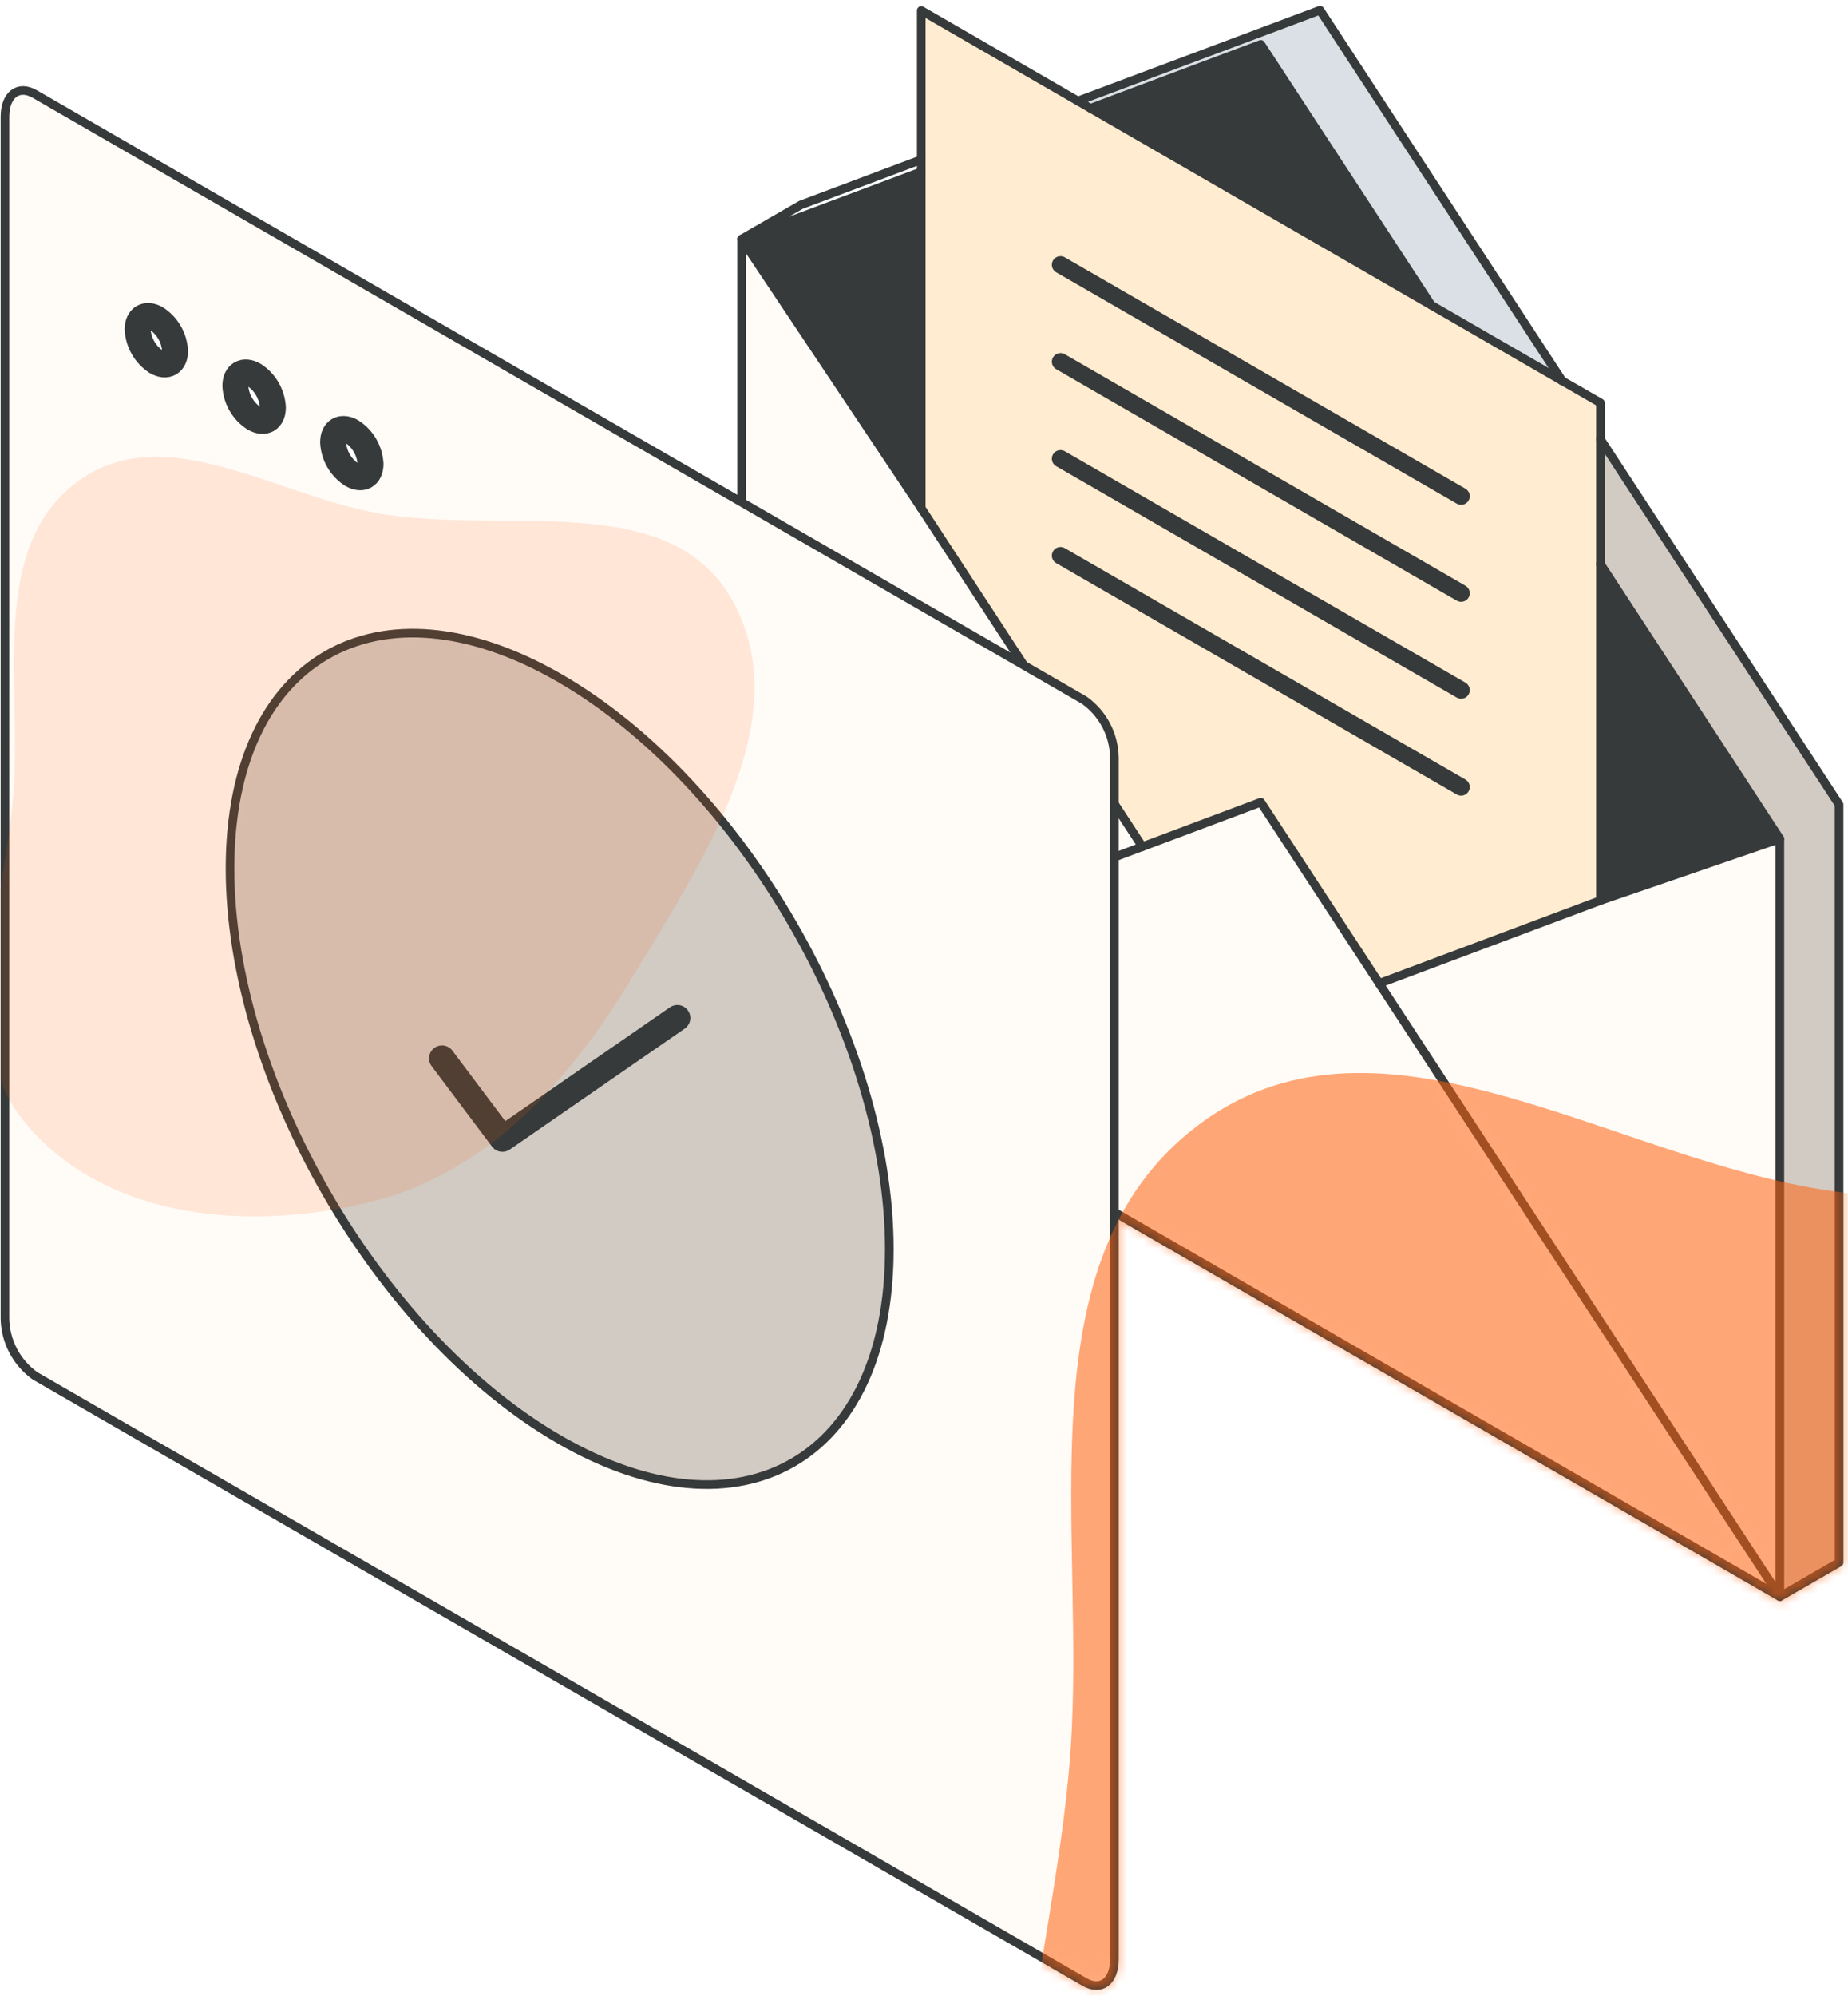 <svg width="214" height="231" viewBox="0 0 214 231" fill="none" xmlns="http://www.w3.org/2000/svg">
<g id="Group 1321315727">
<g id="icons design">
<path id="Vector" d="M212.967 93.126V180.855L206.109 184.811V97.093L185.334 65.291V50.847L212.967 93.126Z" fill="#D2CBC4"/>
<path id="Vector_2" d="M206.109 97.092V184.81L159.706 113.833L185.334 104.23L206.109 97.092Z" fill="#FFFBF7"/>
<path id="Vector_3" d="M185.334 65.29L206.109 97.092L185.334 104.23V65.29Z" fill="#373A3A"/>
<path id="Vector_4" d="M159.706 113.833L206.109 184.81L85.883 115.391L146.001 92.856L159.706 113.833Z" fill="#FFFBF7"/>
<path id="Vector_5" d="M124.812 11.693L185.334 46.633V104.23L159.706 113.833L146.002 92.856L132.286 98L106.681 58.824V1.216L124.812 11.693Z" fill="#FFECD1"/>
<path id="Vector_6" d="M146.002 5.138L165.735 35.315L126.269 12.534L146.002 5.138Z" fill="#373A3A"/>
<path id="Vector_7" d="M124.812 11.693L152.86 1.182L180.897 44.078L165.735 35.315L146.002 5.138L126.269 12.534L124.812 11.693Z" fill="#DAE0E5"/>
<path id="Vector_8" d="M106.681 58.824L132.286 97.999L85.883 115.39V27.672L106.681 58.824Z" fill="#FFFBF7"/>
<path id="Vector_9" d="M106.681 19.885V58.825L85.883 27.673L106.681 19.885Z" fill="#373A3A"/>
<path id="Vector_10" d="M106.681 18.484V19.885L85.883 27.673L92.741 23.717L106.681 18.484Z" fill="white"/>
<path id="Vector_11" d="M185.334 50.847L212.967 93.126V180.855L206.109 184.811L146.001 92.857L85.883 115.392" stroke="#373A3A" stroke-linecap="round" stroke-linejoin="round"/>
<path id="Vector_12" d="M165.735 35.315L146.002 5.138L126.269 12.534" stroke="#373A3A" stroke-linecap="round" stroke-linejoin="round"/>
<path id="Vector_13" d="M185.334 65.29L206.109 97.092L185.334 104.23" stroke="#373A3A" stroke-linecap="round" stroke-linejoin="round"/>
<path id="Vector_14" d="M106.681 58.824L85.883 27.672V115.39L206.109 184.81V97.091" stroke="#373A3A" stroke-linecap="round" stroke-linejoin="round"/>
<path id="Vector_15" d="M180.896 44.078L106.681 1.216V58.824" stroke="#373A3A" stroke-linecap="round" stroke-linejoin="round"/>
<path id="Vector_16" d="M159.706 113.833L185.334 104.23V46.633L180.896 44.078" stroke="#373A3A" stroke-linecap="round" stroke-linejoin="round"/>
<path id="Vector_17" d="M132.286 98L106.681 58.825" stroke="#373A3A" stroke-linecap="round" stroke-linejoin="round"/>
<path id="Vector_18" d="M169.198 57.434L122.806 30.653" stroke="#373A3A" stroke-width="2" stroke-linecap="round" stroke-linejoin="round"/>
<path id="Vector_19" d="M169.198 68.662L122.806 41.869" stroke="#373A3A" stroke-width="2" stroke-linecap="round" stroke-linejoin="round"/>
<path id="Vector_20" d="M169.198 79.88L122.806 53.098" stroke="#373A3A" stroke-width="2" stroke-linecap="round" stroke-linejoin="round"/>
<path id="Vector_21" d="M169.198 91.097L122.806 64.315" stroke="#373A3A" stroke-width="2" stroke-linecap="round" stroke-linejoin="round"/>
<path id="Vector_22" d="M180.897 44.078L152.86 1.182L124.812 11.693" stroke="#373A3A" stroke-linecap="round" stroke-linejoin="round"/>
<path id="Vector_23" d="M106.681 18.484L92.741 23.717L85.883 27.673L106.681 19.885" stroke="#373A3A" stroke-linecap="round" stroke-linejoin="round"/>
<path id="Vector_24" d="M129.048 87.701V226.786C129.048 229.341 127.501 230.529 125.574 229.409L4.048 159.25C2.989 158.489 2.122 157.491 1.519 156.335C0.916 155.179 0.592 153.897 0.574 152.593V13.519C0.574 10.964 2.132 9.777 4.048 10.897L125.574 81.056C126.633 81.814 127.5 82.81 128.103 83.964C128.707 85.118 129.03 86.399 129.048 87.701ZM102.983 144.593C102.983 120.243 85.894 90.637 64.805 78.479C43.716 66.321 26.639 76.238 26.639 100.52C26.639 124.803 43.727 154.476 64.805 166.634C85.883 178.792 102.983 168.943 102.983 144.593ZM42.909 53.703C42.872 52.946 42.655 52.209 42.277 51.553C41.899 50.897 41.371 50.339 40.735 49.927C39.536 49.232 38.573 49.792 38.573 51.17C38.611 51.923 38.826 52.655 39.202 53.308C39.578 53.96 40.104 54.514 40.735 54.924C41.934 55.642 42.909 55.093 42.909 53.703ZM31.603 47.17C31.561 46.416 31.343 45.682 30.966 45.028C30.588 44.373 30.061 43.818 29.429 43.405C28.218 42.71 27.255 43.282 27.255 44.66C27.293 45.415 27.51 46.15 27.888 46.804C28.266 47.459 28.794 48.014 29.429 48.425C30.628 49.12 31.603 48.56 31.603 47.17ZM20.274 40.637C20.235 39.884 20.018 39.15 19.643 38.496C19.267 37.842 18.742 37.285 18.111 36.872C16.912 36.177 15.937 36.737 15.937 38.127C15.978 38.881 16.196 39.615 16.574 40.269C16.952 40.924 17.478 41.48 18.111 41.892C19.31 42.587 20.274 42.015 20.274 40.637Z" fill="#FFFBF7"/>
<path id="Vector_25" d="M64.805 78.468C85.894 90.637 102.983 120.243 102.983 144.581C102.983 168.92 85.894 178.792 64.805 166.645C43.716 154.498 26.638 124.859 26.638 100.532C26.638 76.204 43.716 66.298 64.805 78.468Z" fill="#D2CBC4"/>
<path id="Vector_26" d="M42.909 53.703C42.909 55.093 41.934 55.642 40.736 54.947C40.104 54.537 39.578 53.983 39.203 53.33C38.827 52.678 38.611 51.945 38.573 51.193C38.573 49.815 39.536 49.255 40.736 49.949C41.368 50.36 41.895 50.913 42.272 51.566C42.65 52.218 42.868 52.95 42.909 53.703Z" fill="white"/>
<path id="Vector_27" d="M29.428 43.406C30.061 43.818 30.588 44.374 30.965 45.028C31.343 45.682 31.561 46.416 31.602 47.171C31.602 48.56 30.628 49.12 29.428 48.426C28.794 48.015 28.266 47.46 27.888 46.805C27.51 46.15 27.293 45.416 27.255 44.661C27.255 43.282 28.218 42.711 29.428 43.406Z" fill="white"/>
<path id="Vector_28" d="M20.274 40.638C20.274 42.016 19.31 42.588 18.111 41.893C17.478 41.48 16.952 40.924 16.574 40.27C16.196 39.616 15.978 38.882 15.937 38.128C15.937 36.738 16.912 36.178 18.111 36.873C18.742 37.286 19.267 37.843 19.643 38.497C20.018 39.151 20.235 39.885 20.274 40.638Z" fill="white"/>
<path id="Vector_29" d="M125.574 229.409L4.048 159.25C2.989 158.489 2.122 157.491 1.519 156.335C0.916 155.179 0.592 153.897 0.574 152.593V13.519C0.574 10.964 2.132 9.777 4.048 10.897L125.574 81.056C126.633 81.814 127.5 82.81 128.103 83.964C128.707 85.118 129.03 86.399 129.048 87.701V226.786C129.048 229.341 127.501 230.529 125.574 229.409Z" stroke="#373A3A" stroke-linecap="round" stroke-linejoin="round"/>
<path id="Vector_30" d="M20.274 40.638C20.274 42.016 19.31 42.588 18.111 41.893C17.478 41.48 16.952 40.924 16.574 40.27C16.196 39.616 15.978 38.882 15.937 38.128C15.937 36.738 16.912 36.178 18.111 36.873C18.742 37.286 19.267 37.843 19.643 38.497C20.018 39.151 20.235 39.885 20.274 40.638Z" stroke="#373A3A" stroke-width="3" stroke-linecap="round" stroke-linejoin="round"/>
<path id="Vector_31" d="M31.602 47.171C31.602 48.56 30.628 49.12 29.428 48.426C28.794 48.015 28.266 47.46 27.888 46.805C27.51 46.15 27.293 45.416 27.255 44.661C27.255 43.282 28.218 42.711 29.428 43.406C30.061 43.818 30.588 44.374 30.965 45.028C31.343 45.682 31.561 46.416 31.602 47.171Z" stroke="#373A3A" stroke-width="3" stroke-linecap="round" stroke-linejoin="round"/>
<path id="Vector_32" d="M42.909 53.703C42.909 55.093 41.934 55.642 40.736 54.947C40.104 54.537 39.578 53.983 39.203 53.33C38.827 52.678 38.611 51.945 38.573 51.193C38.573 49.815 39.536 49.255 40.736 49.949C41.368 50.36 41.895 50.913 42.272 51.566C42.65 52.218 42.868 52.95 42.909 53.703Z" stroke="#373A3A" stroke-width="3" stroke-linecap="round" stroke-linejoin="round"/>
<path id="Vector_33" d="M102.983 144.593C102.983 120.243 85.894 90.638 64.805 78.479C43.716 66.321 26.638 76.238 26.638 100.521C26.638 124.804 43.727 154.476 64.805 166.635C85.883 178.793 102.983 168.943 102.983 144.593Z" stroke="#373A3A" stroke-linecap="round" stroke-linejoin="round"/>
<path id="Vector_34" d="M51.183 122.505L58.181 131.822L78.438 117.828" stroke="#373A3A" stroke-width="3" stroke-linecap="round" stroke-linejoin="round"/>
</g>
<mask id="mask0_589_8841" style="mask-type:alpha" maskUnits="userSpaceOnUse" x="0" y="0" width="214" height="231">
<g id="icons design_2">
<path id="Vector_35" d="M212.967 93.126V180.855L206.109 184.811V97.093L185.334 65.291V50.847L212.967 93.126Z" fill="#D2CBC4"/>
<path id="Vector_36" d="M206.109 97.092V184.81L159.706 113.833L185.334 104.23L206.109 97.092Z" fill="#FFFBF7"/>
<path id="Vector_37" d="M185.334 65.29L206.109 97.092L185.334 104.23V65.29Z" fill="#373A3A"/>
<path id="Vector_38" d="M159.706 113.833L206.109 184.81L85.883 115.391L146.001 92.856L159.706 113.833Z" fill="#FFFBF7"/>
<path id="Vector_39" d="M124.812 11.693L185.334 46.633V104.23L159.706 113.833L146.002 92.856L132.286 98L106.681 58.824V1.216L124.812 11.693Z" fill="#FFECD1"/>
<path id="Vector_40" d="M146.002 5.138L165.735 35.315L126.269 12.534L146.002 5.138Z" fill="#373A3A"/>
<path id="Vector_41" d="M124.812 11.693L152.86 1.182L180.897 44.078L165.735 35.315L146.002 5.138L126.269 12.534L124.812 11.693Z" fill="#D2CBC4"/>
<path id="Vector_42" d="M106.681 58.824L132.286 97.999L85.883 115.39V27.672L106.681 58.824Z" fill="#FFFBF7"/>
<path id="Vector_43" d="M106.681 19.885V58.825L85.883 27.673L106.681 19.885Z" fill="#373A3A"/>
<path id="Vector_44" d="M106.681 18.484V19.885L85.883 27.673L92.741 23.717L106.681 18.484Z" fill="white"/>
<path id="Vector_45" d="M185.334 50.847L212.967 93.126V180.855L206.109 184.811L146.001 92.857L85.883 115.392" stroke="#373A3A" stroke-linecap="round" stroke-linejoin="round"/>
<path id="Vector_46" d="M165.735 35.315L146.002 5.138L126.269 12.534" stroke="#373A3A" stroke-linecap="round" stroke-linejoin="round"/>
<path id="Vector_47" d="M185.334 65.29L206.109 97.092L185.334 104.23" stroke="#373A3A" stroke-linecap="round" stroke-linejoin="round"/>
<path id="Vector_48" d="M106.681 58.824L85.883 27.672V115.39L206.109 184.81V97.091" stroke="#373A3A" stroke-linecap="round" stroke-linejoin="round"/>
<path id="Vector_49" d="M180.896 44.078L106.681 1.216V58.824" stroke="#373A3A" stroke-linecap="round" stroke-linejoin="round"/>
<path id="Vector_50" d="M159.706 113.833L185.334 104.23V46.633L180.896 44.078" stroke="#373A3A" stroke-linecap="round" stroke-linejoin="round"/>
<path id="Vector_51" d="M132.286 98L106.681 58.825" stroke="#373A3A" stroke-linecap="round" stroke-linejoin="round"/>
<path id="Vector_52" d="M169.198 57.434L122.806 30.653" stroke="#373A3A" stroke-width="2" stroke-linecap="round" stroke-linejoin="round"/>
<path id="Vector_53" d="M169.198 68.662L122.806 41.869" stroke="#373A3A" stroke-width="2" stroke-linecap="round" stroke-linejoin="round"/>
<path id="Vector_54" d="M169.198 79.88L122.806 53.098" stroke="#373A3A" stroke-width="2" stroke-linecap="round" stroke-linejoin="round"/>
<path id="Vector_55" d="M169.198 91.097L122.806 64.315" stroke="#373A3A" stroke-width="2" stroke-linecap="round" stroke-linejoin="round"/>
<path id="Vector_56" d="M180.897 44.078L152.86 1.182L124.812 11.693" stroke="#373A3A" stroke-linecap="round" stroke-linejoin="round"/>
<path id="Vector_57" d="M106.681 18.484L92.741 23.717L85.883 27.673L106.681 19.885" stroke="#373A3A" stroke-linecap="round" stroke-linejoin="round"/>
<path id="Vector_58" d="M129.048 87.701V226.786C129.048 229.341 127.501 230.529 125.574 229.409L4.048 159.25C2.989 158.489 2.122 157.491 1.519 156.335C0.916 155.179 0.592 153.897 0.574 152.593V13.519C0.574 10.964 2.132 9.777 4.048 10.897L125.574 81.056C126.633 81.814 127.5 82.81 128.103 83.964C128.707 85.118 129.03 86.399 129.048 87.701ZM102.983 144.593C102.983 120.243 85.894 90.637 64.805 78.479C43.716 66.321 26.639 76.238 26.639 100.52C26.639 124.803 43.727 154.476 64.805 166.634C85.883 178.792 102.983 168.943 102.983 144.593ZM42.909 53.703C42.872 52.946 42.655 52.209 42.277 51.553C41.899 50.897 41.371 50.339 40.735 49.927C39.536 49.232 38.573 49.792 38.573 51.17C38.611 51.923 38.826 52.655 39.202 53.308C39.578 53.96 40.104 54.514 40.735 54.924C41.934 55.642 42.909 55.093 42.909 53.703ZM31.603 47.17C31.561 46.416 31.343 45.682 30.966 45.028C30.588 44.373 30.061 43.818 29.429 43.405C28.218 42.71 27.255 43.282 27.255 44.66C27.293 45.415 27.51 46.15 27.888 46.804C28.266 47.459 28.794 48.014 29.429 48.425C30.628 49.12 31.603 48.56 31.603 47.17ZM20.274 40.637C20.235 39.884 20.018 39.15 19.643 38.496C19.267 37.842 18.742 37.285 18.111 36.872C16.912 36.177 15.937 36.737 15.937 38.127C15.978 38.881 16.196 39.615 16.574 40.269C16.952 40.924 17.478 41.48 18.111 41.892C19.31 42.587 20.274 42.015 20.274 40.637Z" fill="#FFFBF7"/>
<path id="Vector_59" d="M64.805 78.468C85.894 90.637 102.983 120.243 102.983 144.581C102.983 168.92 85.894 178.792 64.805 166.645C43.716 154.498 26.638 124.859 26.638 100.532C26.638 76.204 43.716 66.298 64.805 78.468Z" fill="#D2CBC4"/>
<path id="Vector_60" d="M42.909 53.703C42.909 55.093 41.934 55.642 40.736 54.947C40.104 54.537 39.578 53.983 39.203 53.33C38.827 52.678 38.611 51.945 38.573 51.193C38.573 49.815 39.536 49.255 40.736 49.949C41.368 50.36 41.895 50.913 42.272 51.566C42.65 52.218 42.868 52.95 42.909 53.703Z" fill="white"/>
<path id="Vector_61" d="M29.428 43.406C30.061 43.818 30.588 44.374 30.965 45.028C31.343 45.682 31.561 46.416 31.602 47.171C31.602 48.56 30.628 49.12 29.428 48.426C28.794 48.015 28.266 47.46 27.888 46.805C27.51 46.15 27.293 45.416 27.255 44.661C27.255 43.282 28.218 42.711 29.428 43.406Z" fill="white"/>
<path id="Vector_62" d="M20.274 40.638C20.274 42.016 19.31 42.588 18.111 41.893C17.478 41.48 16.952 40.924 16.574 40.27C16.196 39.616 15.978 38.882 15.937 38.128C15.937 36.738 16.912 36.178 18.111 36.873C18.742 37.286 19.267 37.843 19.643 38.497C20.018 39.151 20.235 39.885 20.274 40.638Z" fill="white"/>
<path id="Vector_63" d="M125.574 229.409L4.048 159.25C2.989 158.489 2.122 157.491 1.519 156.335C0.916 155.179 0.592 153.897 0.574 152.593V13.519C0.574 10.964 2.132 9.777 4.048 10.897L125.574 81.056C126.633 81.814 127.5 82.81 128.103 83.964C128.707 85.118 129.03 86.399 129.048 87.701V226.786C129.048 229.341 127.501 230.529 125.574 229.409Z" stroke="#373A3A" stroke-linecap="round" stroke-linejoin="round"/>
<path id="Vector_64" d="M20.274 40.638C20.274 42.016 19.31 42.588 18.111 41.893C17.478 41.48 16.952 40.924 16.574 40.27C16.196 39.616 15.978 38.882 15.937 38.128C15.937 36.738 16.912 36.178 18.111 36.873C18.742 37.286 19.267 37.843 19.643 38.497C20.018 39.151 20.235 39.885 20.274 40.638Z" stroke="#373A3A" stroke-width="3" stroke-linecap="round" stroke-linejoin="round"/>
<path id="Vector_65" d="M31.602 47.171C31.602 48.56 30.628 49.12 29.428 48.426C28.794 48.015 28.266 47.46 27.888 46.805C27.51 46.15 27.293 45.416 27.255 44.661C27.255 43.282 28.218 42.711 29.428 43.406C30.061 43.818 30.588 44.374 30.965 45.028C31.343 45.682 31.561 46.416 31.602 47.171Z" stroke="#373A3A" stroke-width="3" stroke-linecap="round" stroke-linejoin="round"/>
<path id="Vector_66" d="M42.909 53.703C42.909 55.093 41.934 55.642 40.736 54.947C40.104 54.537 39.578 53.983 39.203 53.33C38.827 52.678 38.611 51.945 38.573 51.193C38.573 49.815 39.536 49.255 40.736 49.949C41.368 50.36 41.895 50.913 42.272 51.566C42.65 52.218 42.868 52.95 42.909 53.703Z" stroke="#373A3A" stroke-width="3" stroke-linecap="round" stroke-linejoin="round"/>
<path id="Vector_67" d="M102.983 144.593C102.983 120.243 85.894 90.638 64.805 78.479C43.716 66.321 26.638 76.238 26.638 100.521C26.638 124.804 43.727 154.476 64.805 166.635C85.883 178.793 102.983 168.943 102.983 144.593Z" stroke="#373A3A" stroke-linecap="round" stroke-linejoin="round"/>
</g>
</mask>
<g mask="url(#mask0_589_8841)">
<g id="Vector_68" style="mix-blend-mode:plus-lighter" opacity="0.33" filter="url(#filter0_f_589_8841)">
<path fill-rule="evenodd" clip-rule="evenodd" d="M209.596 137.45C239.373 142.822 278.513 131.232 293.295 158.299C308.449 186.048 286 219.474 269.396 246.95C254.599 271.436 235.05 292.86 207.976 299.485C179.624 306.422 146.605 303.778 127.38 281.7C109.641 261.329 121.906 230.603 123.946 202.988C125.858 177.116 118.224 145.944 138.562 130.382C158.892 114.825 184.977 133.008 209.596 137.45Z" fill="#FF620B"/>
</g>
<g id="Vector_69" style="mix-blend-mode:plus-lighter" opacity="0.33" filter="url(#filter1_f_589_8841)">
<path fill-rule="evenodd" clip-rule="evenodd" d="M209.596 137.45C239.373 142.822 278.513 131.232 293.295 158.299C308.449 186.048 286 219.475 269.396 246.95C254.599 271.437 235.05 292.861 207.976 299.485C179.624 306.423 146.605 303.778 127.38 281.7C109.641 261.33 121.906 230.603 123.946 202.988C125.858 177.117 118.224 145.944 138.562 130.382C158.892 114.825 184.977 133.008 209.596 137.45Z" fill="#FF620B"/>
</g>
<g id="Vector_70" style="mix-blend-mode:plus-lighter" opacity="0.14" filter="url(#filter2_f_589_8841)">
<path fill-rule="evenodd" clip-rule="evenodd" d="M43.712 59.399C58.363 62.043 77.622 56.34 84.895 69.658C92.351 83.311 81.305 99.758 73.136 113.276C65.855 125.324 56.236 135.866 42.915 139.125C28.965 142.539 12.719 141.237 3.26 130.374C-5.468 120.352 0.566 105.233 1.57 91.646C2.511 78.916 -1.245 63.579 8.761 55.922C18.765 48.267 31.599 57.214 43.712 59.399Z" fill="#FF620B"/>
</g>
</g>
</g>
<defs>
<filter id="filter0_f_589_8841" x="-4.081" y="2.202" width="424.394" height="422.679" filterUnits="userSpaceOnUse" color-interpolation-filters="sRGB">
<feFlood flood-opacity="0" result="BackgroundImageFix"/>
<feBlend mode="normal" in="SourceGraphic" in2="BackgroundImageFix" result="shape"/>
<feGaussianBlur stdDeviation="61" result="effect1_foregroundBlur_589_8841"/>
</filter>
<filter id="filter1_f_589_8841" x="-4.081" y="2.202" width="424.394" height="422.679" filterUnits="userSpaceOnUse" color-interpolation-filters="sRGB">
<feFlood flood-opacity="0" result="BackgroundImageFix"/>
<feBlend mode="normal" in="SourceGraphic" in2="BackgroundImageFix" result="shape"/>
<feGaussianBlur stdDeviation="61" result="effect1_foregroundBlur_589_8841"/>
</filter>
<filter id="filter2_f_589_8841" x="-34.995" y="19.281" width="155.959" height="155.115" filterUnits="userSpaceOnUse" color-interpolation-filters="sRGB">
<feFlood flood-opacity="0" result="BackgroundImageFix"/>
<feBlend mode="normal" in="SourceGraphic" in2="BackgroundImageFix" result="shape"/>
<feGaussianBlur stdDeviation="16.8" result="effect1_foregroundBlur_589_8841"/>
</filter>
</defs>
</svg>
